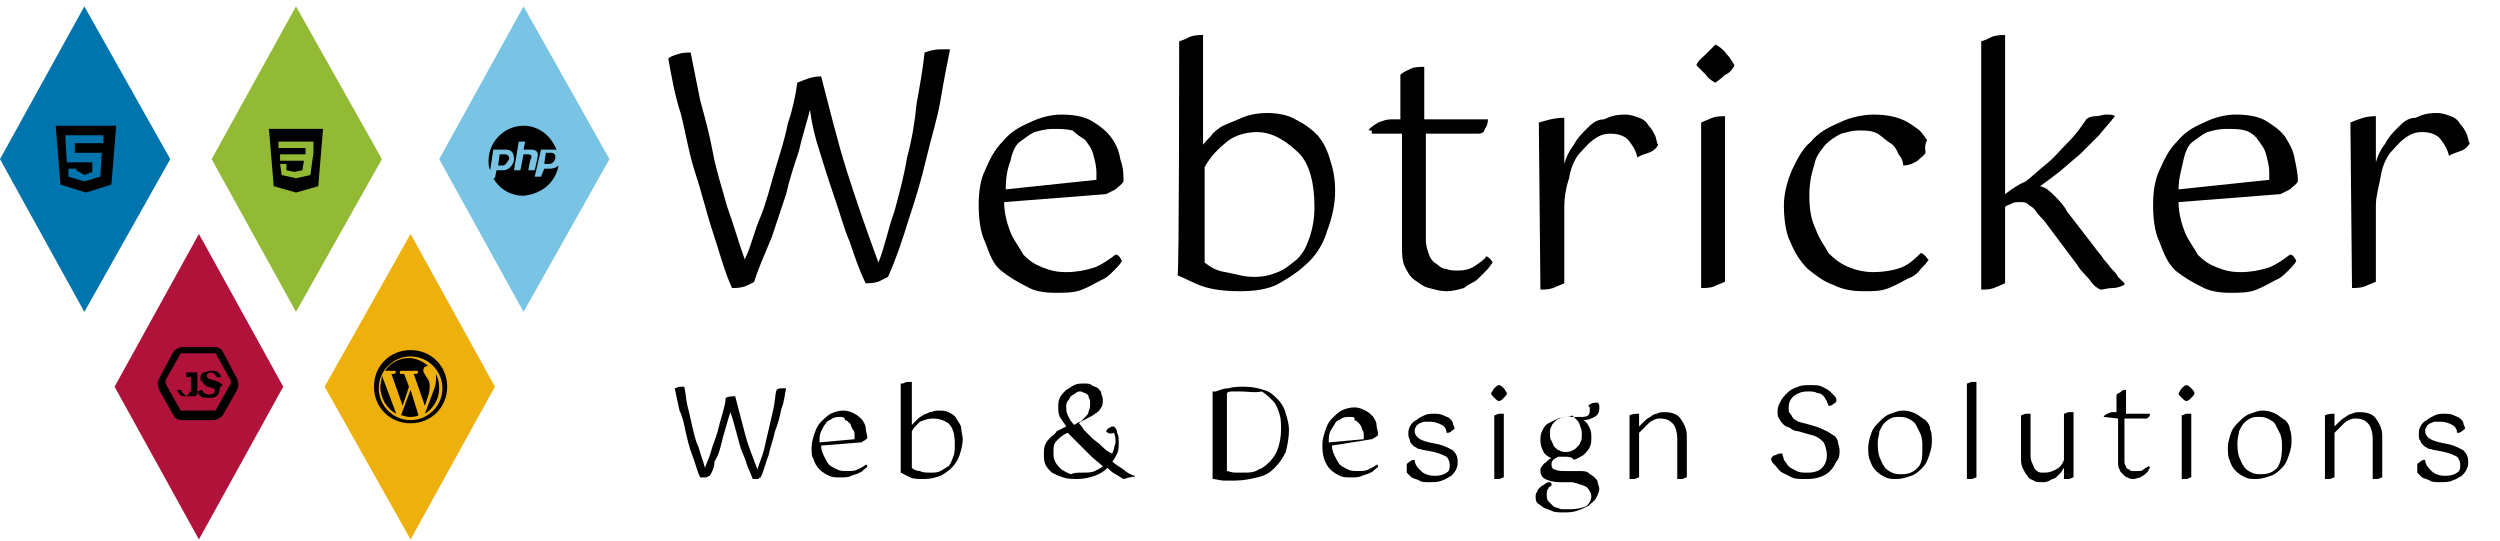 <?xml version="1.0" encoding="utf-8"?>
<!-- Generator: Adobe Illustrator 23.0.1, SVG Export Plug-In . SVG Version: 6.00 Build 0)  -->
<svg version="1.1" id="Layer_1" xmlns="http://www.w3.org/2000/svg" xmlns:xlink="http://www.w3.org/1999/xlink" x="0px" y="0px"
	 viewBox="0 0 157.1 34" style="enable-background:new 0 0 157.1 34;" xml:space="preserve">
<style type="text/css">
	.st0{fill:#0075AD;}
	.st1{fill:#92BA35;}
	.st2{fill:#B1123A;}
	.st3{fill:#EEB00D;}
	.st4{fill:#79C4E4;}
	.st5{fill:#000000;}
</style>
<g>
	<polygon class="st0" points="5.3,19.6 0,10 5.3,0.4 10.7,10 	"/>
	<polygon class="st1" points="18.6,19.6 13.3,10 18.6,0.4 24,10 	"/>
	<polygon class="st2" points="12.5,33.9 7.2,24.3 12.5,14.7 17.8,24.3 	"/>
	<polygon class="st3" points="25.8,33.9 20.4,24.3 25.8,14.7 31.1,24.3 	"/>
	<polygon class="st4" points="32.9,19.6 27.6,10 32.9,0.4 38.3,10 	"/>
	<path class="st5" d="M5.3,7.9H3.5l0.3,3.7l1.6,0.5L7,11.6l0.3-3.7C7.3,7.9,5.3,7.9,5.3,7.9z M6.5,9H5.3H4.7v0.6h0.6h1.1l-0.1,1.5
		l-1,0.3l-1-0.3v-0.5h0.5v0.1L5.3,11l0.5-0.2v-0.6H5.3H4.2L4.1,8.5h1.2h1.2V9z"/>
	<g>
		<g>
			<g>
				<path class="st5" d="M16.9,8.1l0.3,3.6l1.4,0.4l1.4-0.4l0.3-3.6H16.9z M19.7,9.2v0.4L19.5,11l-0.9,0.2l0,0L17.7,11l-0.1-0.7H18
					v0.4l0.5,0.1l0,0l0.5-0.1l0.1-0.6h-1.5V9.7h1.6V9.3h-1.7V8.9h1.1h1.1V9.2z"/>
			</g>
		</g>
	</g>
	<g>
		<g>
			<path class="st5" d="M13.4,22.2c0.1,0,0.2,0,0.2,0.1l0.9,1.6c0,0.1,0,0.2,0,0.2l-0.9,1.6c0,0.1-0.1,0.1-0.2,0.1h-1.9
				c-0.1,0-0.2,0-0.2-0.1l-0.9-1.6c0-0.1,0-0.2,0-0.2l0.9-1.6c0-0.1,0.1-0.1,0.2-0.1H13.4 M13.4,21.8h-1.9c-0.2,0-0.4,0.1-0.6,0.3
				L10,23.8c-0.1,0.2-0.1,0.4,0,0.7l0.9,1.6c0.1,0.2,0.3,0.3,0.6,0.3h1.9c0.2,0,0.4-0.1,0.6-0.3l0.9-1.6c0.1-0.2,0.1-0.4,0-0.7
				L14,22.1C13.9,21.9,13.7,21.8,13.4,21.8L13.4,21.8z"/>
			<g>
				<path class="st5" d="M11.7,24.9c-0.2,0-0.3,0-0.4-0.1c-0.1-0.1-0.1-0.2-0.2-0.3h0.3c0,0.1,0,0.1,0.1,0.2
					C11.5,24.7,11.6,24.8,11.7,24.9c0.1-0.1,0.1-0.1,0.2-0.2c0,0,0.1-0.1,0.1-0.2v-0.8h-0.3v-0.3h0.7v1.1c0,0.2,0,0.3-0.1,0.4
					C12,24.9,11.9,24.9,11.7,24.9z"/>
				<path class="st5" d="M13.8,24.5c0,0.2-0.1,0.3-0.2,0.4C13.5,25,13.3,25,13.1,25s-0.4,0-0.5-0.1s-0.2-0.2-0.2-0.3l0.3-0.1
					c0,0.1,0.1,0.1,0.1,0.2c0.1,0,0.2,0.1,0.3,0.1c0.2,0,0.4-0.1,0.4-0.2v-0.1l-0.1-0.1c0,0-0.1,0-0.3-0.1c-0.1,0-0.2-0.1-0.2-0.1
					s-0.1,0-0.1-0.1L12.7,24c0,0,0-0.1-0.1-0.1c0,0,0-0.1,0-0.2s0.1-0.3,0.2-0.3s0.3-0.1,0.5-0.1s0.3,0,0.4,0.1
					c0.1,0.1,0.2,0.2,0.2,0.3h-0.3c0-0.1-0.1-0.1-0.1-0.2c-0.1,0-0.1-0.1-0.2-0.1c-0.2,0-0.3,0.1-0.3,0.2v0.1c0,0,0.1,0,0.1,0.1
					c0,0,0.1,0,0.3,0.1c0.2,0,0.3,0.1,0.3,0.1c0.1,0,0.1,0.1,0.2,0.1l0.1,0.1C13.8,24.3,13.8,24.4,13.8,24.5z"/>
			</g>
		</g>
	</g>
	<g>
		<path class="st5" d="M32,10c0-0.1,0-0.3-0.3-0.3h-0.3l-0.1,0.7h0.3C31.8,10.4,31.9,10.1,32,10z"/>
		<path class="st5" d="M35.1,10.4c-0.1,0.1-0.3,0.2-0.5,0.2h-0.4L34,11.1h-0.4L34,9.4h0.8c0.1,0,0.2,0,0.2,0.1
			c-0.3-0.9-1.1-1.6-2.1-1.6c-1.2,0-2.2,1-2.2,2.2c0,0.2,0,0.4,0.1,0.6L31,9.4h0.8c0.4,0,0.5,0.3,0.5,0.6c0,0.2-0.2,0.7-0.7,0.7
			h-0.4l-0.1,0.5H31c0.4,0.7,1.1,1.1,1.9,1.1C34,12.2,34.9,11.5,35.1,10.4c0-0.1,0-0.1,0-0.2C35.1,10.3,35.1,10.4,35.1,10.4z
			 M33.2,10.7c0,0,0.1-0.7,0.2-0.8c0-0.2-0.1-0.2-0.3-0.2c-0.1,0-0.2,0-0.2,0l-0.2,1h-0.4l0.3-1.8H33l-0.1,0.5c0.1,0,0.3,0,0.5,0
			s0.4,0.1,0.4,0.3s-0.2,1-0.2,1H33.2z"/>
		<path class="st5" d="M34.3,9.6l-0.1,0.7h0.3c0.3,0,0.4-0.3,0.4-0.4s0-0.3-0.3-0.3H34.3z"/>
	</g>
	<g>
		<g>
			<g>
				<path class="st5" d="M25.8,24.5l-0.6,1.6c0.2,0,0.3,0.1,0.5,0.1s0.4,0,0.6-0.1l0,0L25.8,24.5z"/>
				<path class="st5" d="M23.9,24.3c0,0.7,0.4,1.4,1,1.7L24,23.6C24,23.8,23.9,24.1,23.9,24.3z"/>
				<path class="st5" d="M27,24.2c0-0.2-0.1-0.4-0.2-0.5c-0.1-0.2-0.2-0.3-0.2-0.4c0-0.2,0.1-0.3,0.3-0.3l0,0
					c-0.3-0.3-0.8-0.5-1.2-0.5c-0.6,0-1.2,0.3-1.5,0.8h0.1c0.2,0,0.5,0,0.5,0c0.1,0,0.1,0.1,0,0.2c0,0-0.1,0-0.2,0l0.7,2l0.4-1.2
					l-0.3-0.8c-0.1,0-0.2,0-0.2,0c-0.1,0-0.1-0.2,0-0.2c0,0,0.3,0,0.5,0s0.5,0,0.5,0c0.1,0,0.1,0.1,0,0.2c0,0-0.1,0-0.2,0l0.7,2
					l0.2-0.6C27,24.6,27,24.4,27,24.2z"/>
				<path class="st5" d="M27.4,23.5c0,0.1,0,0.1,0,0.2c0,0.2,0,0.4-0.1,0.7L26.7,26c0.5-0.3,0.9-0.9,0.9-1.6
					C27.6,24,27.5,23.7,27.4,23.5z"/>
				<path class="st5" d="M25.8,22c-1.3,0-2.3,1-2.3,2.3s1,2.3,2.3,2.3s2.3-1,2.3-2.3C28.1,23,27.1,22,25.8,22z M25.8,26.4
					c-1.1,0-2-0.9-2-2s0.9-2,2-2s2,0.9,2,2S26.9,26.4,25.8,26.4z"/>
			</g>
		</g>
	</g>
</g>
<g>
	<g>
		<path class="st5" d="M47.4,17.7c-0.1,0.1-0.4,0.2-0.6,0.3c-0.3,0.1-0.6,0.1-0.8,0.1c-0.5-1.1-0.8-2.3-1.2-3.5s-0.7-2.5-1.1-3.7
			c-0.4-1.2-0.6-2.5-0.9-3.7C42.4,6,42.2,4.8,42,3.7c0-0.1,0.3-0.2,0.6-0.3s0.6-0.1,0.8-0.1c0.2,1,0.4,2,0.6,3
			c0.3,1.1,0.6,2.2,0.8,3.3s0.6,2.3,0.9,3.4c0.4,1.1,0.7,2.2,1.1,3.3c0.4-0.8,0.6-1.8,1-2.7c0.4-1,0.6-1.9,0.9-2.9
			c0.3-1,0.6-1.9,0.8-2.9C49.8,6.9,50,6,50.1,5.2C50.6,5,51,4.8,51.6,4.8c0.5,1.9,1,4,1.6,5.9s1.3,3.9,2,5.8c0.4-1,0.6-2.1,1-3.2
			c0.3-1.1,0.6-2.2,0.8-3.4c0.3-1.1,0.5-2.3,0.6-3.4c0.2-1.1,0.4-2.2,0.5-3.2c0.3-0.1,0.6-0.2,1-0.2c0.3,0,0.4,0,0.6,0
			c-0.2,1-0.4,2-0.6,3.2s-0.6,2.4-0.9,3.7s-0.7,2.6-1.1,3.8c-0.4,1.3-0.8,2.5-1.3,3.6c-0.2,0.1-0.4,0.2-0.6,0.3
			c-0.3,0.1-0.6,0.1-0.8,0.1c-0.4-0.8-0.7-1.7-1-2.6c-0.4-0.9-0.6-1.8-1-2.9c-0.3-0.9-0.6-1.8-0.9-2.8c-0.3-0.9-0.5-1.8-0.6-2.6
			c-0.2,0.8-0.5,1.7-0.7,2.6c-0.3,0.9-0.6,1.8-0.8,2.7c-0.3,0.9-0.6,1.8-0.9,2.7C48,16.1,47.6,17,47.4,17.7z"/>
		<path class="st5" d="M63.1,12.7c0,0.7,0.2,1.4,0.4,1.9s0.6,1,0.8,1.4c0.4,0.4,0.7,0.6,1.2,0.8c0.5,0.2,0.9,0.3,1.5,0.3
			s1.2-0.1,1.8-0.3c0.5-0.2,0.9-0.5,1.3-0.8c0.2,0,0.3,0.2,0.4,0.4c-0.1,0.2-0.3,0.4-0.5,0.6s-0.5,0.5-0.8,0.6
			c-0.4,0.2-0.7,0.4-1.2,0.6s-1,0.2-1.7,0.2S65,18.3,64.5,18c-0.6-0.3-1.1-0.6-1.6-1s-0.7-1-1-1.8c-0.3-0.6-0.4-1.5-0.4-2.3
			s0.1-1.6,0.4-2.2c0.3-0.7,0.6-1.3,1.1-1.8c0.5-0.6,1-0.9,1.7-1.2c0.6-0.3,1.3-0.5,2-0.5s1.4,0.1,1.9,0.4c0.5,0.3,0.9,0.6,1.2,1
			c0.3,0.4,0.5,0.8,0.6,1.4c0.2,0.6,0.2,0.9,0.2,1.4c-0.1,0.2-0.3,0.3-0.5,0.5c-0.2,0.1-0.4,0.2-0.6,0.3L63.1,12.7z M66.2,8.1
			c-0.5,0-0.8,0.1-1.2,0.2c-0.4,0.2-0.6,0.4-0.9,0.6s-0.5,0.7-0.6,1.2c-0.2,0.5-0.3,1.1-0.3,1.8l5.7-0.6c0-0.1,0-0.1,0-0.2
			c0-0.1,0-0.1,0-0.2c0-0.5-0.1-0.8-0.2-1.2s-0.3-0.6-0.5-0.9c-0.3-0.2-0.6-0.4-0.8-0.6C67,8.1,66.6,8.1,66.2,8.1z"/>
		<path class="st5" d="M74.1,2.6c0.3-0.1,0.5-0.2,0.7-0.3c0.3-0.1,0.6-0.1,0.8-0.1v6.9c0.2-0.3,0.5-0.5,0.6-0.7
			c0.3-0.3,0.6-0.5,0.9-0.6c0.5-0.2,0.9-0.4,1.2-0.5s0.8-0.2,1.3-0.2c0.6,0,1.3,0.1,1.8,0.4c0.6,0.3,1,0.6,1.4,1
			c0.4,0.5,0.6,0.9,0.8,1.6c0.2,0.6,0.3,1.2,0.3,1.9c0,0.9-0.2,1.7-0.5,2.5c-0.2,0.7-0.6,1.4-1.1,1.9c-0.6,0.6-1.2,1-1.9,1.4
			c-0.7,0.4-1.6,0.5-2.5,0.5s-1.7-0.1-2.3-0.3c-0.6-0.2-1.1-0.5-1.6-0.7C74.1,17.2,74.1,2.6,74.1,2.6z M79,8.3
			c-0.7,0-1.4,0.2-1.9,0.6c-0.6,0.5-1,0.9-1.4,1.6v6c0.4,0.3,0.7,0.5,1.3,0.6s1.1,0.3,1.8,0.3c0.6,0,1-0.1,1.5-0.3
			c0.5-0.2,0.8-0.5,1.2-0.8c0.4-0.4,0.6-0.8,0.8-1.4c0.2-0.6,0.3-1.2,0.3-1.9c0-1.5-0.3-2.6-0.9-3.3C80.9,8.9,80,8.3,79,8.3z"/>
		<path class="st5" d="M86,8.2c0.1-0.2,0.3-0.3,0.6-0.5c0.3-0.1,0.5-0.2,0.8-0.2H88V4.7c0.2-0.2,0.5-0.3,0.7-0.4s0.6-0.1,0.8-0.1
			v3.3h4c0,0.3-0.1,0.5-0.2,0.6c0,0.2-0.2,0.3-0.4,0.3h-3.3V15c0,0.5,0.1,0.7,0.2,1s0.3,0.5,0.5,0.6c0.2,0.2,0.4,0.3,0.6,0.3
			c0.2,0.1,0.5,0.1,0.7,0.1c0.5,0,0.8-0.1,1.1-0.3c0.3-0.2,0.6-0.4,0.7-0.6c0.2,0.1,0.3,0.2,0.4,0.4c-0.1,0.1-0.2,0.3-0.4,0.5
			c-0.2,0.2-0.4,0.4-0.6,0.6c-0.3,0.2-0.6,0.3-0.8,0.5c-0.4,0.1-0.7,0.2-1.1,0.2s-0.7-0.1-1.1-0.2s-0.6-0.3-0.9-0.5
			s-0.5-0.6-0.6-0.8c-0.2-0.4-0.2-0.8-0.2-1.4v-7h-1.9V8.2H86z"/>
		<path class="st5" d="M96.7,7.7c0.4-0.1,0.9-0.3,1.6-0.3v2.9c0.1-0.4,0.3-0.8,0.6-1.2c0.2-0.4,0.5-0.7,0.8-1s0.6-0.6,1.1-0.6
			c0.4-0.2,0.8-0.3,1.3-0.3c0.4,0,0.6,0.1,0.9,0.2c0.3,0.1,0.5,0.3,0.6,0.5c0.2,0.2,0.3,0.4,0.4,0.6c0.1,0.2,0.1,0.5,0.2,0.6
			c-0.1,0.2-0.3,0.4-0.6,0.5s-0.6,0.2-0.7,0.3c-0.1-0.4-0.2-0.6-0.5-1c-0.2-0.3-0.6-0.5-1.2-0.5c-0.4,0-0.7,0.1-1.1,0.4
			s-0.6,0.6-0.9,0.9c-0.3,0.4-0.5,0.9-0.6,1.5c-0.2,0.6-0.3,1.2-0.3,1.8v4.8c-0.2,0.1-0.5,0.2-0.7,0.3c-0.3,0.1-0.6,0.1-0.8,0.1
			L96.7,7.7L96.7,7.7z"/>
		<path class="st5" d="M109,4.1c-0.1,0.2-0.3,0.5-0.6,0.6c-0.3,0.3-0.5,0.4-0.6,0.5c-0.2-0.1-0.5-0.3-0.6-0.5
			c-0.3-0.3-0.5-0.5-0.6-0.6c0.1-0.3,0.4-0.5,0.6-0.7c0.3-0.3,0.5-0.5,0.6-0.6c0.2,0.1,0.5,0.3,0.7,0.6C108.8,3.7,108.9,4,109,4.1z
			 M106.9,7.7c0.2-0.1,0.5-0.2,0.7-0.3c0.3-0.1,0.6-0.1,0.8-0.1v10.4c-0.2,0.1-0.5,0.2-0.7,0.3s-0.6,0.1-0.8,0.1V7.7z"/>
		<path class="st5" d="M121,9.6c-0.1,0.2-0.3,0.3-0.5,0.5c-0.3,0.2-0.6,0.3-0.9,0.3c0-0.2-0.1-0.5-0.3-0.7c-0.1-0.3-0.3-0.6-0.5-0.7
			s-0.5-0.4-0.8-0.6c-0.4-0.2-0.7-0.2-1.2-0.2c-0.4,0-0.7,0.1-1.1,0.2c-0.4,0.2-0.7,0.4-1,0.7c-0.3,0.4-0.6,0.7-0.7,1.3
			c-0.2,0.6-0.3,1.2-0.3,1.9c0,0.8,0.1,1.5,0.4,2.1c0.2,0.6,0.6,1.1,0.8,1.5c0.4,0.4,0.8,0.7,1.3,0.9c0.5,0.2,1,0.3,1.5,0.3
			c0.6,0,1.3-0.1,1.8-0.3c0.5-0.2,0.9-0.6,1.2-0.9c0.1,0,0.2,0.1,0.3,0.2c0.1,0.1,0.1,0.2,0.2,0.2c-0.1,0.2-0.3,0.4-0.5,0.6
			c-0.2,0.3-0.5,0.5-0.8,0.6c-0.4,0.2-0.7,0.4-1.2,0.6s-0.9,0.2-1.6,0.2s-1.3-0.1-1.9-0.4c-0.6-0.2-1.1-0.6-1.6-1
			c-0.5-0.5-0.8-1-1.1-1.7c-0.3-0.6-0.4-1.5-0.4-2.3c0-0.7,0.2-1.5,0.5-2.2c0.3-0.6,0.6-1.3,1.2-1.8c0.5-0.6,1.1-0.9,1.8-1.2
			c0.6-0.3,1.4-0.5,2.2-0.5c0.6,0,1.2,0.1,1.7,0.3c0.5,0.2,0.7,0.4,1,0.6s0.5,0.6,0.6,0.7C120.9,9.2,121,9.4,121,9.6z"/>
		<path class="st5" d="M124.5,2.6c0.3-0.1,0.5-0.2,0.7-0.3c0.3-0.1,0.6-0.1,0.8-0.1v10c0.4-0.3,0.8-0.6,1.3-0.8
			c0.5-0.4,0.8-0.7,1.3-1.1c0.5-0.4,0.8-0.8,1.3-1.3s0.8-0.9,1.2-1.5c0.1-0.1,0.3-0.2,0.6-0.2c0.2,0,0.5-0.1,0.6-0.1
			c0.3,0,0.5,0,0.6,0.1c-0.3,0.4-0.6,0.7-1,1.2c-0.4,0.4-0.8,0.8-1.2,1.2c-0.5,0.4-0.8,0.7-1.3,1.1c-0.5,0.4-0.8,0.6-1.2,0.9
			c0.4,0.1,0.6,0.3,0.9,0.6c0.3,0.3,0.6,0.6,0.8,1l1.7,2.2c0.2,0.3,0.5,0.6,0.6,0.8c0.2,0.2,0.4,0.5,0.5,0.6
			c0.2,0.2,0.3,0.3,0.4,0.5c0.1,0.1,0.3,0.3,0.4,0.4v0.1c-0.2,0.1-0.5,0.2-0.7,0.2c-0.4,0-0.6,0.1-0.8,0.1c-0.2-0.1-0.4-0.2-0.6-0.5
			c-0.2-0.3-0.6-0.6-0.9-1.1l-1.8-2.4c-0.2-0.3-0.4-0.5-0.5-0.6c-0.2-0.2-0.3-0.4-0.4-0.5c-0.1-0.1-0.3-0.2-0.4-0.3
			c-0.1-0.1-0.3-0.1-0.5-0.1s-0.3,0-0.5,0.1s-0.3,0.1-0.4,0.2v4.8c-0.2,0.1-0.5,0.2-0.7,0.3c-0.3,0.1-0.6,0.1-0.8,0.1L124.5,2.6
			L124.5,2.6z"/>
		<path class="st5" d="M136.9,12.7c0,0.7,0.2,1.4,0.4,1.9s0.6,1,0.8,1.4c0.4,0.4,0.7,0.6,1.2,0.8c0.5,0.2,0.9,0.3,1.5,0.3
			s1.2-0.1,1.8-0.3c0.5-0.2,0.9-0.5,1.3-0.8c0.2,0,0.3,0.2,0.4,0.4c-0.1,0.2-0.3,0.4-0.5,0.6s-0.5,0.5-0.8,0.6
			c-0.4,0.2-0.7,0.4-1.2,0.6s-1,0.2-1.7,0.2c-0.6,0-1.3-0.1-1.8-0.4c-0.6-0.3-1.1-0.6-1.6-1c-0.5-0.5-0.7-1-1-1.8
			c-0.3-0.6-0.4-1.5-0.4-2.3s0.1-1.6,0.4-2.2c0.3-0.7,0.6-1.3,1.1-1.8c0.5-0.6,1-0.9,1.7-1.2c0.6-0.3,1.3-0.5,2-0.5s1.4,0.1,1.9,0.4
			c0.5,0.3,0.9,0.6,1.2,1c0.3,0.5,0.5,0.8,0.6,1.4c0.1,0.5,0.2,0.9,0.2,1.4c-0.1,0.2-0.3,0.3-0.5,0.5c-0.2,0.1-0.4,0.2-0.6,0.3
			L136.9,12.7z M139.9,8.1c-0.5,0-0.8,0.1-1.2,0.2c-0.4,0.2-0.6,0.4-0.9,0.6s-0.5,0.7-0.6,1.2s-0.3,1.1-0.3,1.8l5.7-0.6
			c0-0.1,0-0.1,0-0.2c0-0.1,0-0.1,0-0.2c0-0.5-0.1-0.8-0.2-1.2c-0.1-0.4-0.3-0.6-0.5-0.9c-0.2-0.3-0.5-0.5-0.8-0.6
			C140.7,8.1,140.4,8.1,139.9,8.1z"/>
		<path class="st5" d="M147.7,7.7c0.5-0.2,0.9-0.4,1.6-0.4v2.9c0.1-0.4,0.3-0.8,0.6-1.2c0.2-0.4,0.5-0.7,0.8-1s0.6-0.6,1.1-0.6
			c0.4-0.2,0.8-0.3,1.3-0.3c0.4,0,0.6,0.1,0.9,0.2s0.5,0.3,0.6,0.5c0.2,0.2,0.3,0.4,0.4,0.6c0.1,0.2,0.1,0.5,0.2,0.6
			c-0.1,0.2-0.3,0.4-0.6,0.5s-0.6,0.2-0.7,0.3c-0.1-0.4-0.2-0.6-0.5-1c-0.2-0.3-0.6-0.5-1.2-0.5c-0.4,0-0.7,0.1-1.1,0.4
			s-0.6,0.6-0.9,0.9c-0.3,0.4-0.5,0.9-0.6,1.5s-0.3,1.2-0.3,1.8v4.8c-0.2,0.1-0.5,0.2-0.7,0.3c-0.3,0.1-0.6,0.1-0.8,0.1L147.7,7.7
			L147.7,7.7z"/>
	</g>
	<g>
		<path class="st5" d="M44.6,29.9c-0.1,0-0.1,0.1-0.3,0.1c-0.1,0-0.2,0-0.3,0c-0.2-0.4-0.3-0.9-0.5-1.4c-0.2-0.5-0.3-1-0.4-1.4
			c-0.1-0.5-0.2-1-0.4-1.4c-0.1-0.5-0.2-0.9-0.3-1.4c0.1,0,0.2-0.1,0.3-0.1s0.2,0,0.3,0c0.1,0.4,0.1,0.8,0.2,1.2
			c0.1,0.4,0.2,0.8,0.3,1.3c0.1,0.4,0.2,0.9,0.4,1.3c0.1,0.4,0.3,0.9,0.4,1.3c0.1-0.3,0.3-0.7,0.4-1.1c0.1-0.4,0.3-0.8,0.4-1.2
			c0.1-0.4,0.2-0.8,0.3-1.1c0.1-0.4,0.2-0.7,0.2-1c0.2-0.1,0.4-0.1,0.6-0.1c0.2,0.8,0.4,1.5,0.6,2.3c0.2,0.8,0.5,1.5,0.8,2.3
			c0.1-0.4,0.3-0.8,0.4-1.2s0.2-0.9,0.3-1.3c0.1-0.4,0.2-0.9,0.3-1.3c0.1-0.4,0.1-0.9,0.2-1.2c0.1-0.1,0.2-0.1,0.4-0.1
			c0.1,0,0.2,0,0.2,0c-0.1,0.4-0.1,0.8-0.3,1.3c-0.1,0.5-0.2,0.9-0.4,1.4c-0.1,0.5-0.3,1-0.4,1.5c-0.2,0.5-0.3,1-0.5,1.4
			c-0.1,0-0.1,0.1-0.2,0.1c-0.1,0-0.2,0-0.3,0c-0.1-0.3-0.3-0.7-0.4-1c-0.1-0.4-0.3-0.7-0.4-1.1c-0.1-0.4-0.2-0.7-0.3-1.1
			c-0.1-0.4-0.2-0.7-0.3-1c-0.1,0.3-0.2,0.6-0.3,1c-0.1,0.3-0.2,0.7-0.3,1.1c-0.1,0.4-0.2,0.7-0.4,1C44.9,29.3,44.8,29.6,44.6,29.9z
			"/>
		<path class="st5" d="M51.6,28c0,0.3,0.1,0.5,0.2,0.7c0.1,0.2,0.2,0.4,0.3,0.5c0.1,0.1,0.3,0.2,0.5,0.3c0.2,0.1,0.4,0.1,0.6,0.1
			c0.3,0,0.5,0,0.7-0.1c0.2-0.1,0.4-0.2,0.5-0.3c0.1,0,0.1,0.1,0.1,0.1c0,0.1-0.1,0.1-0.2,0.2c-0.1,0.1-0.2,0.2-0.3,0.2
			c-0.1,0.1-0.3,0.1-0.5,0.2c-0.2,0.1-0.4,0.1-0.7,0.1c-0.3,0-0.5,0-0.7-0.1c-0.2-0.1-0.4-0.2-0.6-0.4c-0.2-0.2-0.3-0.4-0.4-0.7
			C51,28.7,51,28.4,51,28.1c0-0.3,0.1-0.6,0.2-0.9c0.1-0.3,0.2-0.5,0.4-0.7c0.2-0.2,0.4-0.4,0.6-0.5c0.2-0.1,0.5-0.2,0.8-0.2
			c0.3,0,0.5,0.1,0.7,0.2c0.2,0.1,0.3,0.2,0.5,0.4c0.1,0.2,0.2,0.3,0.2,0.5c0,0.2,0.1,0.4,0.1,0.6c0,0.1-0.1,0.1-0.2,0.2
			c-0.1,0-0.1,0.1-0.2,0.1L51.6,28z M52.8,26.2c-0.2,0-0.3,0-0.5,0.1c-0.1,0.1-0.3,0.1-0.4,0.3c-0.1,0.1-0.2,0.3-0.3,0.5
			c-0.1,0.2-0.1,0.4-0.1,0.7l2.2-0.2c0,0,0-0.1,0-0.1c0,0,0,0,0-0.1c0-0.2,0-0.3-0.1-0.4s-0.1-0.3-0.2-0.4c-0.1-0.1-0.2-0.2-0.3-0.2
			C53.1,26.2,52.9,26.2,52.8,26.2z"/>
		<path class="st5" d="M56.7,24.1c0.1,0,0.2-0.1,0.3-0.1c0.1,0,0.2,0,0.3,0v2.7c0.1-0.1,0.2-0.2,0.3-0.3c0.1-0.1,0.2-0.2,0.4-0.3
			c0.1-0.1,0.3-0.1,0.4-0.2c0.2,0,0.3-0.1,0.5-0.1c0.3,0,0.5,0,0.7,0.1s0.4,0.2,0.5,0.4c0.1,0.2,0.3,0.4,0.3,0.6s0.1,0.5,0.1,0.7
			c0,0.3-0.1,0.7-0.2,1c-0.1,0.3-0.3,0.6-0.5,0.8c-0.2,0.2-0.5,0.4-0.7,0.5c-0.3,0.1-0.6,0.2-1,0.2c-0.4,0-0.7,0-0.9-0.1
			c-0.2-0.1-0.4-0.2-0.6-0.3V24.1z M58.6,26.3c-0.3,0-0.5,0.1-0.8,0.2c-0.2,0.2-0.4,0.4-0.5,0.6v2.3c0.1,0.1,0.3,0.2,0.5,0.2
			c0.2,0.1,0.4,0.1,0.7,0.1c0.2,0,0.4,0,0.6-0.1c0.2-0.1,0.3-0.2,0.5-0.3c0.1-0.1,0.2-0.3,0.3-0.6c0.1-0.2,0.1-0.5,0.1-0.8
			c0-0.6-0.1-1-0.4-1.3C59.3,26.4,59,26.3,58.6,26.3z"/>
		<path class="st5" d="M69.5,27.1c0.1-0.1,0.1-0.2,0.2-0.2c0.1-0.1,0.2-0.1,0.3-0.1c0.1,0.1,0.2,0.2,0.2,0.4
			c0.1,0.2,0.1,0.3,0.1,0.6c0,0.3,0,0.5-0.1,0.7c-0.1,0.2-0.2,0.4-0.3,0.5c0.2,0.2,0.4,0.3,0.7,0.5c0.2,0.2,0.4,0.3,0.7,0.4v0.1
			C71.2,29.9,71.1,30,71,30c-0.1,0-0.3,0.1-0.4,0.1c-0.2-0.1-0.3-0.2-0.5-0.3c-0.2-0.1-0.3-0.2-0.5-0.4c-0.2,0.2-0.5,0.4-0.8,0.5
			c-0.3,0.1-0.7,0.2-1.1,0.2c-0.3,0-0.6,0-0.9-0.1c-0.3-0.1-0.5-0.2-0.7-0.3c-0.2-0.2-0.3-0.3-0.4-0.5c-0.1-0.2-0.1-0.4-0.1-0.7
			c0-0.2,0-0.4,0.1-0.6c0.1-0.2,0.2-0.3,0.3-0.4c0.1-0.1,0.3-0.2,0.4-0.4c0.2-0.1,0.4-0.2,0.6-0.3c-0.1-0.2-0.3-0.4-0.4-0.6
			c-0.1-0.2-0.1-0.4-0.1-0.6c0-0.2,0-0.4,0.1-0.6c0.1-0.2,0.2-0.3,0.4-0.5c0.2-0.1,0.3-0.2,0.5-0.3c0.2-0.1,0.4-0.1,0.6-0.1
			c0.2,0,0.4,0,0.5,0.1c0.1,0.1,0.3,0.1,0.4,0.2c0.1,0.1,0.2,0.2,0.2,0.3c0,0.1,0.1,0.2,0.1,0.4c0,0.2,0,0.4-0.1,0.5
			c-0.1,0.2-0.2,0.3-0.4,0.4c-0.1,0.1-0.3,0.2-0.5,0.3c-0.2,0.1-0.4,0.2-0.5,0.3c0.1,0.1,0.2,0.2,0.3,0.4c0.1,0.1,0.3,0.3,0.5,0.5
			c0.2,0.2,0.4,0.3,0.6,0.5c0.2,0.2,0.4,0.4,0.7,0.5c0-0.1,0.1-0.2,0.1-0.3c0-0.1,0.1-0.3,0.1-0.4c0-0.2,0-0.4-0.1-0.6
			C69.7,27.3,69.6,27.2,69.5,27.1z M68,29.7c0.3,0,0.6,0,0.8-0.1c0.2-0.1,0.4-0.2,0.5-0.3c-0.2-0.2-0.5-0.4-0.7-0.6
			c-0.2-0.2-0.4-0.4-0.6-0.6c-0.2-0.2-0.4-0.4-0.5-0.5c-0.2-0.2-0.3-0.3-0.4-0.4c-0.3,0.1-0.5,0.3-0.7,0.5c-0.2,0.2-0.2,0.4-0.2,0.7
			c0,0.2,0,0.4,0.1,0.6s0.2,0.3,0.4,0.5c0.2,0.1,0.3,0.2,0.6,0.3C67.5,29.7,67.7,29.7,68,29.7z M67,25.5c0,0.2,0,0.4,0.1,0.6
			c0.1,0.2,0.2,0.4,0.4,0.6c0.2-0.1,0.3-0.2,0.4-0.2c0.1-0.1,0.2-0.2,0.3-0.3c0.1-0.1,0.2-0.2,0.2-0.3c0-0.1,0.1-0.2,0.1-0.4
			c0-0.1,0-0.2,0-0.3c0-0.1-0.1-0.2-0.1-0.3s-0.1-0.1-0.2-0.2c-0.1,0-0.2-0.1-0.3-0.1c-0.1,0-0.2,0-0.3,0.1s-0.2,0.1-0.3,0.2
			c-0.1,0.1-0.1,0.2-0.2,0.3C67.1,25.2,67,25.3,67,25.5z"/>
		<path class="st5" d="M76.4,24.6c0.3-0.1,0.5-0.2,0.8-0.2c0.3-0.1,0.7-0.1,1-0.1c0.5,0,0.9,0.1,1.2,0.2c0.4,0.1,0.6,0.3,0.9,0.6
			c0.2,0.2,0.4,0.5,0.5,0.9c0.1,0.3,0.2,0.7,0.2,1c0,0.5-0.1,1-0.2,1.4c-0.2,0.4-0.4,0.7-0.7,1c-0.3,0.3-0.6,0.5-1.1,0.6
			c-0.4,0.1-0.9,0.2-1.4,0.2c-0.2,0-0.4,0-0.7,0c-0.2,0-0.5-0.1-0.7-0.1V24.6z M78,24.6c-0.2,0-0.4,0-0.5,0c-0.2,0-0.3,0-0.4,0.1
			v4.9c0.1,0,0.3,0.1,0.5,0.1c0.2,0,0.4,0,0.6,0c0.3,0,0.6,0,0.9-0.2c0.3-0.1,0.5-0.3,0.7-0.5c0.2-0.2,0.4-0.5,0.5-0.8
			c0.1-0.3,0.2-0.7,0.2-1.2c0-0.4,0-0.7-0.1-1c-0.1-0.3-0.2-0.6-0.4-0.8c-0.2-0.2-0.4-0.4-0.7-0.6C78.8,24.7,78.4,24.6,78,24.6z"/>
		<path class="st5" d="M83.7,28c0,0.3,0.1,0.5,0.2,0.7c0.1,0.2,0.2,0.4,0.3,0.5c0.1,0.1,0.3,0.2,0.5,0.3c0.2,0.1,0.4,0.1,0.6,0.1
			c0.3,0,0.5,0,0.7-0.1c0.2-0.1,0.4-0.2,0.5-0.3c0.1,0,0.1,0.1,0.1,0.1c0,0.1-0.1,0.1-0.2,0.2c-0.1,0.1-0.2,0.2-0.3,0.2
			c-0.1,0.1-0.3,0.1-0.5,0.2c-0.2,0.1-0.4,0.1-0.7,0.1c-0.3,0-0.5,0-0.7-0.1c-0.2-0.1-0.4-0.2-0.6-0.4c-0.2-0.2-0.3-0.4-0.4-0.7
			c-0.1-0.3-0.1-0.6-0.1-0.9c0-0.3,0.1-0.6,0.2-0.9c0.1-0.3,0.2-0.5,0.4-0.7c0.2-0.2,0.4-0.4,0.6-0.5c0.2-0.1,0.5-0.2,0.8-0.2
			c0.3,0,0.5,0.1,0.7,0.2s0.3,0.2,0.5,0.4c0.1,0.2,0.2,0.3,0.2,0.5c0,0.2,0.1,0.4,0.1,0.6c0,0.1-0.1,0.1-0.2,0.2
			c-0.1,0-0.1,0.1-0.2,0.1L83.7,28z M84.8,26.2c-0.2,0-0.3,0-0.5,0.1c-0.1,0.1-0.3,0.1-0.4,0.3s-0.2,0.3-0.3,0.5
			c-0.1,0.2-0.1,0.4-0.1,0.7l2.2-0.2c0,0,0-0.1,0-0.1c0,0,0,0,0-0.1c0-0.2,0-0.3-0.1-0.4c0-0.1-0.1-0.3-0.2-0.4
			c-0.1-0.1-0.2-0.2-0.3-0.2C85.2,26.2,85,26.2,84.8,26.2z"/>
		<path class="st5" d="M88.4,29.2c0-0.1,0.1-0.1,0.2-0.2c0.1-0.1,0.2-0.1,0.3-0.1c0,0.3,0.2,0.5,0.4,0.7c0.2,0.2,0.5,0.3,0.9,0.3
			c0.3,0,0.6-0.1,0.7-0.2c0.2-0.1,0.2-0.3,0.2-0.5s-0.1-0.4-0.2-0.5c-0.2-0.1-0.4-0.2-0.8-0.3l-0.5-0.1c-0.2,0-0.3-0.1-0.5-0.1
			c-0.1-0.1-0.2-0.1-0.3-0.2c-0.1-0.1-0.2-0.2-0.2-0.3s-0.1-0.2-0.1-0.4c0-0.2,0-0.3,0.1-0.5s0.2-0.3,0.4-0.4
			c0.1-0.1,0.3-0.2,0.5-0.3c0.2-0.1,0.4-0.1,0.6-0.1c0.2,0,0.4,0,0.6,0.1c0.2,0.1,0.3,0.1,0.4,0.2c0.1,0.1,0.2,0.2,0.2,0.3
			c0,0.1,0.1,0.2,0.1,0.3c0,0.1-0.1,0.1-0.2,0.2c-0.1,0.1-0.2,0.1-0.3,0.1c0-0.2-0.1-0.4-0.3-0.5c-0.2-0.1-0.4-0.2-0.8-0.2
			c-0.1,0-0.2,0-0.3,0c-0.1,0-0.2,0.1-0.3,0.1c-0.1,0.1-0.2,0.1-0.2,0.2c-0.1,0.1-0.1,0.2-0.1,0.3c0,0.2,0.1,0.3,0.2,0.4
			c0.1,0.1,0.3,0.2,0.7,0.3l0.5,0.1c0.5,0.1,0.8,0.3,1,0.4c0.2,0.2,0.3,0.4,0.3,0.7c0,0.2,0,0.3-0.1,0.5c-0.1,0.2-0.2,0.3-0.3,0.4
			c-0.2,0.1-0.3,0.2-0.6,0.3c-0.2,0.1-0.5,0.1-0.8,0.1c-0.2,0-0.5,0-0.6-0.1c-0.2-0.1-0.3-0.1-0.5-0.2c-0.1-0.1-0.2-0.2-0.3-0.3
			C88.4,29.4,88.4,29.3,88.4,29.2z"/>
		<path class="st5" d="M94.7,24.7c0,0.1-0.1,0.2-0.2,0.3c-0.1,0.1-0.2,0.2-0.3,0.2c-0.1,0-0.2-0.1-0.3-0.2c-0.1-0.1-0.2-0.2-0.2-0.3
			c0.1-0.1,0.1-0.2,0.2-0.3c0.1-0.1,0.2-0.2,0.3-0.2c0.1,0,0.2,0.1,0.3,0.2C94.6,24.5,94.6,24.6,94.7,24.7z M93.9,26.1
			c0.1,0,0.2-0.1,0.3-0.1c0.1,0,0.2,0,0.3,0V30c-0.1,0-0.2,0.1-0.3,0.1s-0.2,0-0.3,0V26.1z"/>
		<path class="st5" d="M98.3,28.7c-0.1,0-0.2,0-0.2,0c-0.1,0-0.1,0-0.2,0c-0.1,0.1-0.2,0.1-0.3,0.2c-0.1,0.1-0.1,0.2-0.1,0.3
			c0,0.2,0.1,0.3,0.2,0.3c0.2,0.1,0.4,0.1,0.7,0.1l0.8,0c0.2,0,0.5,0,0.6,0.1s0.3,0.2,0.4,0.3c0.1,0.1,0.2,0.2,0.2,0.3
			c0,0.1,0.1,0.3,0.1,0.4c0,0.2-0.1,0.4-0.2,0.6c-0.1,0.2-0.3,0.3-0.5,0.5c-0.2,0.1-0.4,0.2-0.7,0.3c-0.3,0.1-0.6,0.1-0.9,0.1
			c-0.2,0-0.5,0-0.7-0.1S97.2,32,97,31.9c-0.1-0.1-0.3-0.2-0.4-0.3c-0.1-0.1-0.1-0.3-0.1-0.4c0-0.1,0-0.2,0.1-0.3
			c0-0.1,0.1-0.2,0.2-0.3c0.1-0.1,0.2-0.1,0.3-0.2s0.2-0.1,0.3-0.1c0,0,0,0,0.1,0.1c0,0,0,0.1,0,0.1c-0.1,0.1-0.2,0.1-0.2,0.2
			c-0.1,0.1-0.1,0.2-0.1,0.4c0,0.1,0,0.3,0.1,0.4c0.1,0.1,0.2,0.2,0.3,0.3s0.3,0.1,0.5,0.2c0.2,0,0.4,0,0.6,0c0.4,0,0.8-0.1,1-0.2
			c0.2-0.2,0.3-0.4,0.3-0.6c0-0.2-0.1-0.4-0.3-0.6c-0.2-0.1-0.5-0.2-0.9-0.3l-0.8,0c-0.4,0-0.7-0.1-0.9-0.2
			c-0.2-0.1-0.3-0.3-0.3-0.5c0-0.1,0-0.2,0.1-0.3s0.1-0.2,0.2-0.2c0.1-0.1,0.1-0.1,0.2-0.2c0.1-0.1,0.2-0.1,0.2-0.1
			c-0.2-0.1-0.4-0.2-0.5-0.4c-0.1-0.2-0.2-0.4-0.2-0.7c0-0.2,0-0.4,0.1-0.6c0.1-0.2,0.2-0.4,0.4-0.5c0.2-0.1,0.4-0.2,0.6-0.3
			c0.2-0.1,0.5-0.1,0.7-0.1c0.1,0,0.2,0,0.3,0c0.1,0,0.2,0,0.2,0c0,0,0.1,0,0.1,0c0,0,0.1,0,0.1,0c0.2,0,0.4,0,0.5-0.1
			c0.1-0.1,0.1-0.2,0.1-0.3c0-0.1,0-0.1,0-0.2c0,0-0.1-0.1-0.1-0.1c0.2-0.2,0.4-0.2,0.6-0.2c0,0,0.1,0.1,0.1,0.2c0,0.1,0,0.2,0,0.2
			c0,0.2-0.1,0.4-0.3,0.5c-0.2,0.1-0.4,0.2-0.7,0.2c0.2,0.1,0.3,0.3,0.4,0.5c0.1,0.2,0.1,0.4,0.1,0.6c0,0.2,0,0.4-0.1,0.6
			c-0.1,0.2-0.2,0.3-0.4,0.5c-0.2,0.1-0.3,0.2-0.6,0.3C98.8,28.7,98.5,28.7,98.3,28.7z M98.4,26.2c-0.1,0-0.3,0-0.4,0.1
			c-0.1,0-0.2,0.1-0.3,0.2c-0.1,0.1-0.2,0.2-0.2,0.3c-0.1,0.1-0.1,0.3-0.1,0.4c0,0.2,0,0.4,0.1,0.5c0.1,0.2,0.1,0.3,0.2,0.4
			c0.1,0.1,0.2,0.2,0.3,0.2c0.1,0.1,0.3,0.1,0.4,0.1c0.1,0,0.3,0,0.4-0.1c0.1,0,0.2-0.1,0.3-0.2c0.1-0.1,0.2-0.2,0.2-0.3
			c0.1-0.1,0.1-0.3,0.1-0.5c0-0.2,0-0.3-0.1-0.5c0-0.1-0.1-0.3-0.2-0.4c-0.1-0.1-0.2-0.2-0.3-0.3C98.7,26.2,98.5,26.2,98.4,26.2z"/>
		<path class="st5" d="M105.4,27.6c0-0.4-0.1-0.8-0.3-1c-0.2-0.2-0.4-0.3-0.8-0.3c-0.1,0-0.2,0-0.4,0.1s-0.2,0.1-0.3,0.2
			c-0.1,0.1-0.2,0.2-0.3,0.3c-0.1,0.1-0.2,0.2-0.3,0.3V30c-0.1,0-0.2,0.1-0.3,0.1s-0.2,0-0.3,0v-4c0.2-0.1,0.4-0.1,0.6-0.1v0.8
			c0.1-0.1,0.2-0.2,0.3-0.3c0.1-0.1,0.2-0.2,0.4-0.3c0.1-0.1,0.3-0.2,0.4-0.2c0.2-0.1,0.3-0.1,0.5-0.1c0.4,0,0.8,0.1,1,0.4
			c0.2,0.3,0.4,0.6,0.4,1.1V30c-0.1,0-0.2,0.1-0.3,0.1c-0.1,0-0.2,0-0.3,0V27.6z"/>
		<path class="st5" d="M111.3,28.8c0.1-0.1,0.1-0.2,0.3-0.2c0.1-0.1,0.2-0.1,0.4-0.1c0,0.1,0.1,0.3,0.1,0.4c0.1,0.1,0.2,0.3,0.3,0.4
			c0.1,0.1,0.3,0.2,0.5,0.3c0.2,0.1,0.4,0.1,0.7,0.1c0.4,0,0.7-0.1,0.9-0.3c0.2-0.2,0.3-0.5,0.3-0.8c0-0.3-0.1-0.6-0.2-0.8
			c-0.2-0.2-0.4-0.4-0.9-0.5l-0.7-0.2c-0.2,0-0.4-0.1-0.5-0.2c-0.2-0.1-0.3-0.1-0.4-0.2c-0.1-0.1-0.2-0.2-0.3-0.4
			c-0.1-0.1-0.1-0.3-0.1-0.5c0-0.2,0.1-0.4,0.2-0.6c0.1-0.2,0.3-0.4,0.4-0.5c0.2-0.2,0.4-0.3,0.7-0.4c0.2-0.1,0.5-0.1,0.8-0.1
			c0.3,0,0.5,0,0.7,0.1s0.4,0.2,0.5,0.3c0.1,0.1,0.2,0.2,0.3,0.3c0.1,0.1,0.1,0.2,0.1,0.3c0,0.1-0.1,0.1-0.2,0.2
			c-0.1,0.1-0.2,0.1-0.3,0.1c0-0.1-0.1-0.2-0.1-0.3c-0.1-0.1-0.1-0.2-0.2-0.3c-0.1-0.1-0.2-0.2-0.4-0.2c-0.2-0.1-0.3-0.1-0.6-0.1
			c-0.4,0-0.6,0.1-0.9,0.3c-0.2,0.2-0.3,0.4-0.3,0.7c0,0.2,0,0.3,0.1,0.4s0.1,0.2,0.2,0.3s0.2,0.1,0.3,0.2c0.1,0,0.3,0.1,0.4,0.1
			l0.7,0.2c0.3,0.1,0.5,0.2,0.7,0.3c0.2,0.1,0.3,0.2,0.5,0.3c0.1,0.1,0.2,0.3,0.2,0.4c0,0.1,0.1,0.3,0.1,0.5c0,0.2,0,0.5-0.2,0.7
			c-0.1,0.2-0.2,0.4-0.4,0.6c-0.2,0.2-0.4,0.3-0.7,0.4c-0.3,0.1-0.6,0.1-0.9,0.1c-0.3,0-0.6,0-0.8-0.1c-0.2-0.1-0.4-0.2-0.6-0.3
			c-0.2-0.1-0.3-0.3-0.4-0.4C111.4,29.1,111.3,29,111.3,28.8z"/>
		<path class="st5" d="M117.4,28.1c0-0.3,0.1-0.6,0.2-0.9c0.1-0.3,0.3-0.5,0.5-0.7c0.2-0.2,0.4-0.4,0.7-0.5c0.3-0.1,0.5-0.2,0.8-0.2
			c0.3,0,0.6,0.1,0.8,0.2s0.4,0.3,0.6,0.4c0.2,0.2,0.3,0.4,0.3,0.6c0.1,0.2,0.1,0.5,0.1,0.8c0,0.3-0.1,0.6-0.2,0.9
			c-0.1,0.3-0.2,0.5-0.4,0.7c-0.2,0.2-0.4,0.4-0.7,0.5c-0.3,0.1-0.6,0.2-0.9,0.2c-0.3,0-0.5,0-0.7-0.1c-0.2-0.1-0.4-0.2-0.6-0.4
			c-0.2-0.2-0.3-0.4-0.4-0.7C117.4,28.7,117.4,28.4,117.4,28.1z M118,27.8c0,0.3,0,0.6,0.1,0.9c0.1,0.2,0.2,0.5,0.3,0.6
			c0.1,0.2,0.3,0.3,0.5,0.4c0.2,0.1,0.4,0.1,0.6,0.1c0.4,0,0.7-0.1,1-0.4s0.3-0.7,0.3-1.3c0-0.3,0-0.5-0.1-0.8
			c-0.1-0.2-0.2-0.4-0.3-0.6c-0.1-0.2-0.3-0.3-0.5-0.4s-0.4-0.1-0.6-0.1c-0.2,0-0.3,0-0.5,0.1c-0.2,0.1-0.3,0.2-0.4,0.3
			c-0.1,0.1-0.2,0.3-0.3,0.5C118.1,27.3,118,27.5,118,27.8z"/>
		<path class="st5" d="M123.6,24.1c0.1,0,0.2-0.1,0.3-0.1c0.1,0,0.2,0,0.3,0v6c-0.1,0-0.2,0.1-0.3,0.1s-0.2,0-0.3,0V24.1z"/>
		<path class="st5" d="M128.5,29.7c0.3,0,0.5-0.1,0.7-0.2c0.2-0.1,0.4-0.3,0.5-0.6v-2.9c0.1,0,0.2-0.1,0.3-0.1c0.1,0,0.2,0,0.3,0V30
			c-0.1,0-0.2,0.1-0.3,0.1s-0.2,0-0.3,0v-0.7c-0.1,0.1-0.1,0.2-0.2,0.3c-0.1,0.1-0.2,0.2-0.3,0.3c-0.1,0.1-0.3,0.1-0.4,0.2
			c-0.2,0.1-0.3,0.1-0.5,0.1c-0.2,0-0.4,0-0.5-0.1c-0.2-0.1-0.3-0.1-0.4-0.3c-0.1-0.1-0.2-0.3-0.3-0.5c-0.1-0.2-0.1-0.4-0.1-0.7
			v-2.6c0.1,0,0.2-0.1,0.3-0.1c0.1,0,0.2,0,0.3,0v2.5c0,0.2,0,0.4,0.1,0.6c0.1,0.2,0.1,0.3,0.2,0.4c0.1,0.1,0.2,0.2,0.4,0.2
			C128.2,29.7,128.3,29.7,128.5,29.7z"/>
		<path class="st5" d="M132.2,26.2c0-0.1,0.1-0.1,0.2-0.2c0.1,0,0.2-0.1,0.3-0.1h0.3v-1.1c0.1-0.1,0.2-0.1,0.3-0.2s0.2-0.1,0.3-0.1
			V26h1.5c0,0.1,0,0.2-0.1,0.2c0,0.1-0.1,0.1-0.2,0.1h-1.3v2.6c0,0.2,0,0.3,0.1,0.4c0,0.1,0.1,0.2,0.2,0.2c0.1,0.1,0.1,0.1,0.2,0.1
			c0.1,0,0.2,0,0.3,0c0.2,0,0.3,0,0.4-0.1c0.1-0.1,0.2-0.1,0.3-0.2c0.1,0,0.1,0.1,0.1,0.1c0,0-0.1,0.1-0.1,0.2
			c-0.1,0.1-0.1,0.1-0.2,0.2c-0.1,0.1-0.2,0.1-0.3,0.2c-0.1,0-0.3,0.1-0.4,0.1c-0.1,0-0.3,0-0.4-0.1c-0.1,0-0.2-0.1-0.3-0.2
			c-0.1-0.1-0.2-0.2-0.2-0.3c-0.1-0.1-0.1-0.3-0.1-0.5v-2.7L132.2,26.2L132.2,26.2z"/>
		<path class="st5" d="M137.9,24.7c0,0.1-0.1,0.2-0.2,0.3c-0.1,0.1-0.2,0.2-0.3,0.2c-0.1,0-0.2-0.1-0.3-0.2
			c-0.1-0.1-0.2-0.2-0.2-0.3c0.1-0.1,0.1-0.2,0.2-0.3c0.1-0.1,0.2-0.2,0.3-0.2c0.1,0,0.2,0.1,0.3,0.2
			C137.8,24.5,137.9,24.6,137.9,24.7z M137.1,26.1c0.1,0,0.2-0.1,0.3-0.1c0.1,0,0.2,0,0.3,0V30c-0.1,0-0.2,0.1-0.3,0.1s-0.2,0-0.3,0
			V26.1z"/>
		<path class="st5" d="M140,28.1c0-0.3,0.1-0.6,0.2-0.9c0.1-0.3,0.3-0.5,0.5-0.7c0.2-0.2,0.4-0.4,0.7-0.5c0.3-0.1,0.5-0.2,0.8-0.2
			c0.3,0,0.6,0.1,0.8,0.2s0.4,0.3,0.6,0.4c0.2,0.2,0.3,0.4,0.3,0.6c0.1,0.2,0.1,0.5,0.1,0.8c0,0.3-0.1,0.6-0.2,0.9
			c-0.1,0.3-0.2,0.5-0.4,0.7c-0.2,0.2-0.4,0.4-0.7,0.5c-0.3,0.1-0.6,0.2-0.9,0.2c-0.3,0-0.5,0-0.7-0.1s-0.4-0.2-0.6-0.4
			c-0.2-0.2-0.3-0.4-0.4-0.7C140,28.7,140,28.4,140,28.1z M140.6,27.8c0,0.3,0,0.6,0.1,0.9c0.1,0.2,0.2,0.5,0.3,0.6
			c0.1,0.2,0.3,0.3,0.5,0.4c0.2,0.1,0.4,0.1,0.6,0.1c0.4,0,0.7-0.1,1-0.4c0.2-0.3,0.3-0.7,0.3-1.3c0-0.3,0-0.5-0.1-0.8
			c-0.1-0.2-0.2-0.4-0.3-0.6c-0.1-0.2-0.3-0.3-0.5-0.4c-0.2-0.1-0.4-0.1-0.6-0.1c-0.2,0-0.3,0-0.5,0.1c-0.2,0.1-0.3,0.2-0.4,0.3
			c-0.1,0.1-0.2,0.3-0.3,0.5C140.7,27.3,140.6,27.5,140.6,27.8z"/>
		<path class="st5" d="M149.1,27.6c0-0.4-0.1-0.8-0.3-1c-0.2-0.2-0.4-0.3-0.8-0.3c-0.1,0-0.2,0-0.4,0.1s-0.2,0.1-0.3,0.2
			c-0.1,0.1-0.2,0.2-0.3,0.3c-0.1,0.1-0.2,0.2-0.3,0.3V30c-0.1,0-0.2,0.1-0.3,0.1s-0.2,0-0.3,0v-4c0.2-0.1,0.4-0.1,0.6-0.1v0.8
			c0.1-0.1,0.2-0.2,0.3-0.3c0.1-0.1,0.2-0.2,0.4-0.3c0.1-0.1,0.3-0.2,0.4-0.2c0.2-0.1,0.3-0.1,0.5-0.1c0.4,0,0.8,0.1,1,0.4
			c0.2,0.3,0.4,0.6,0.4,1.1V30c-0.1,0-0.2,0.1-0.3,0.1s-0.2,0-0.3,0V27.6z"/>
		<path class="st5" d="M151.9,29.2c0-0.1,0.1-0.1,0.2-0.2c0.1-0.1,0.2-0.1,0.3-0.1c0,0.3,0.2,0.5,0.4,0.7c0.2,0.2,0.5,0.3,0.9,0.3
			c0.3,0,0.6-0.1,0.7-0.2c0.2-0.1,0.2-0.3,0.2-0.5s-0.1-0.4-0.2-0.5c-0.2-0.1-0.4-0.2-0.8-0.3l-0.5-0.1c-0.2,0-0.3-0.1-0.5-0.1
			c-0.1-0.1-0.2-0.1-0.3-0.2c-0.1-0.1-0.2-0.2-0.2-0.3c-0.1-0.1-0.1-0.2-0.1-0.4c0-0.2,0-0.3,0.1-0.5s0.2-0.3,0.4-0.4
			c0.1-0.1,0.3-0.2,0.5-0.3c0.2-0.1,0.4-0.1,0.6-0.1c0.2,0,0.4,0,0.6,0.1c0.2,0.1,0.3,0.1,0.4,0.2c0.1,0.1,0.2,0.2,0.2,0.3
			c0,0.1,0.1,0.2,0.1,0.3c0,0.1-0.1,0.1-0.2,0.2c-0.1,0.1-0.2,0.1-0.3,0.1c0-0.2-0.1-0.4-0.3-0.5c-0.2-0.1-0.4-0.2-0.8-0.2
			c-0.1,0-0.2,0-0.3,0c-0.1,0-0.2,0.1-0.3,0.1c-0.1,0.1-0.2,0.1-0.2,0.2c-0.1,0.1-0.1,0.2-0.1,0.3c0,0.2,0.1,0.3,0.2,0.4
			c0.1,0.1,0.3,0.2,0.7,0.3l0.5,0.1c0.5,0.1,0.8,0.3,1,0.4c0.2,0.2,0.3,0.4,0.3,0.7c0,0.2,0,0.3-0.1,0.5c-0.1,0.2-0.2,0.3-0.3,0.4
			c-0.2,0.1-0.3,0.2-0.6,0.3c-0.2,0.1-0.5,0.1-0.8,0.1c-0.2,0-0.5,0-0.6-0.1c-0.2-0.1-0.3-0.1-0.5-0.2c-0.1-0.1-0.2-0.2-0.3-0.3
			C151.9,29.4,151.9,29.3,151.9,29.2z"/>
	</g>
</g>
</svg>
